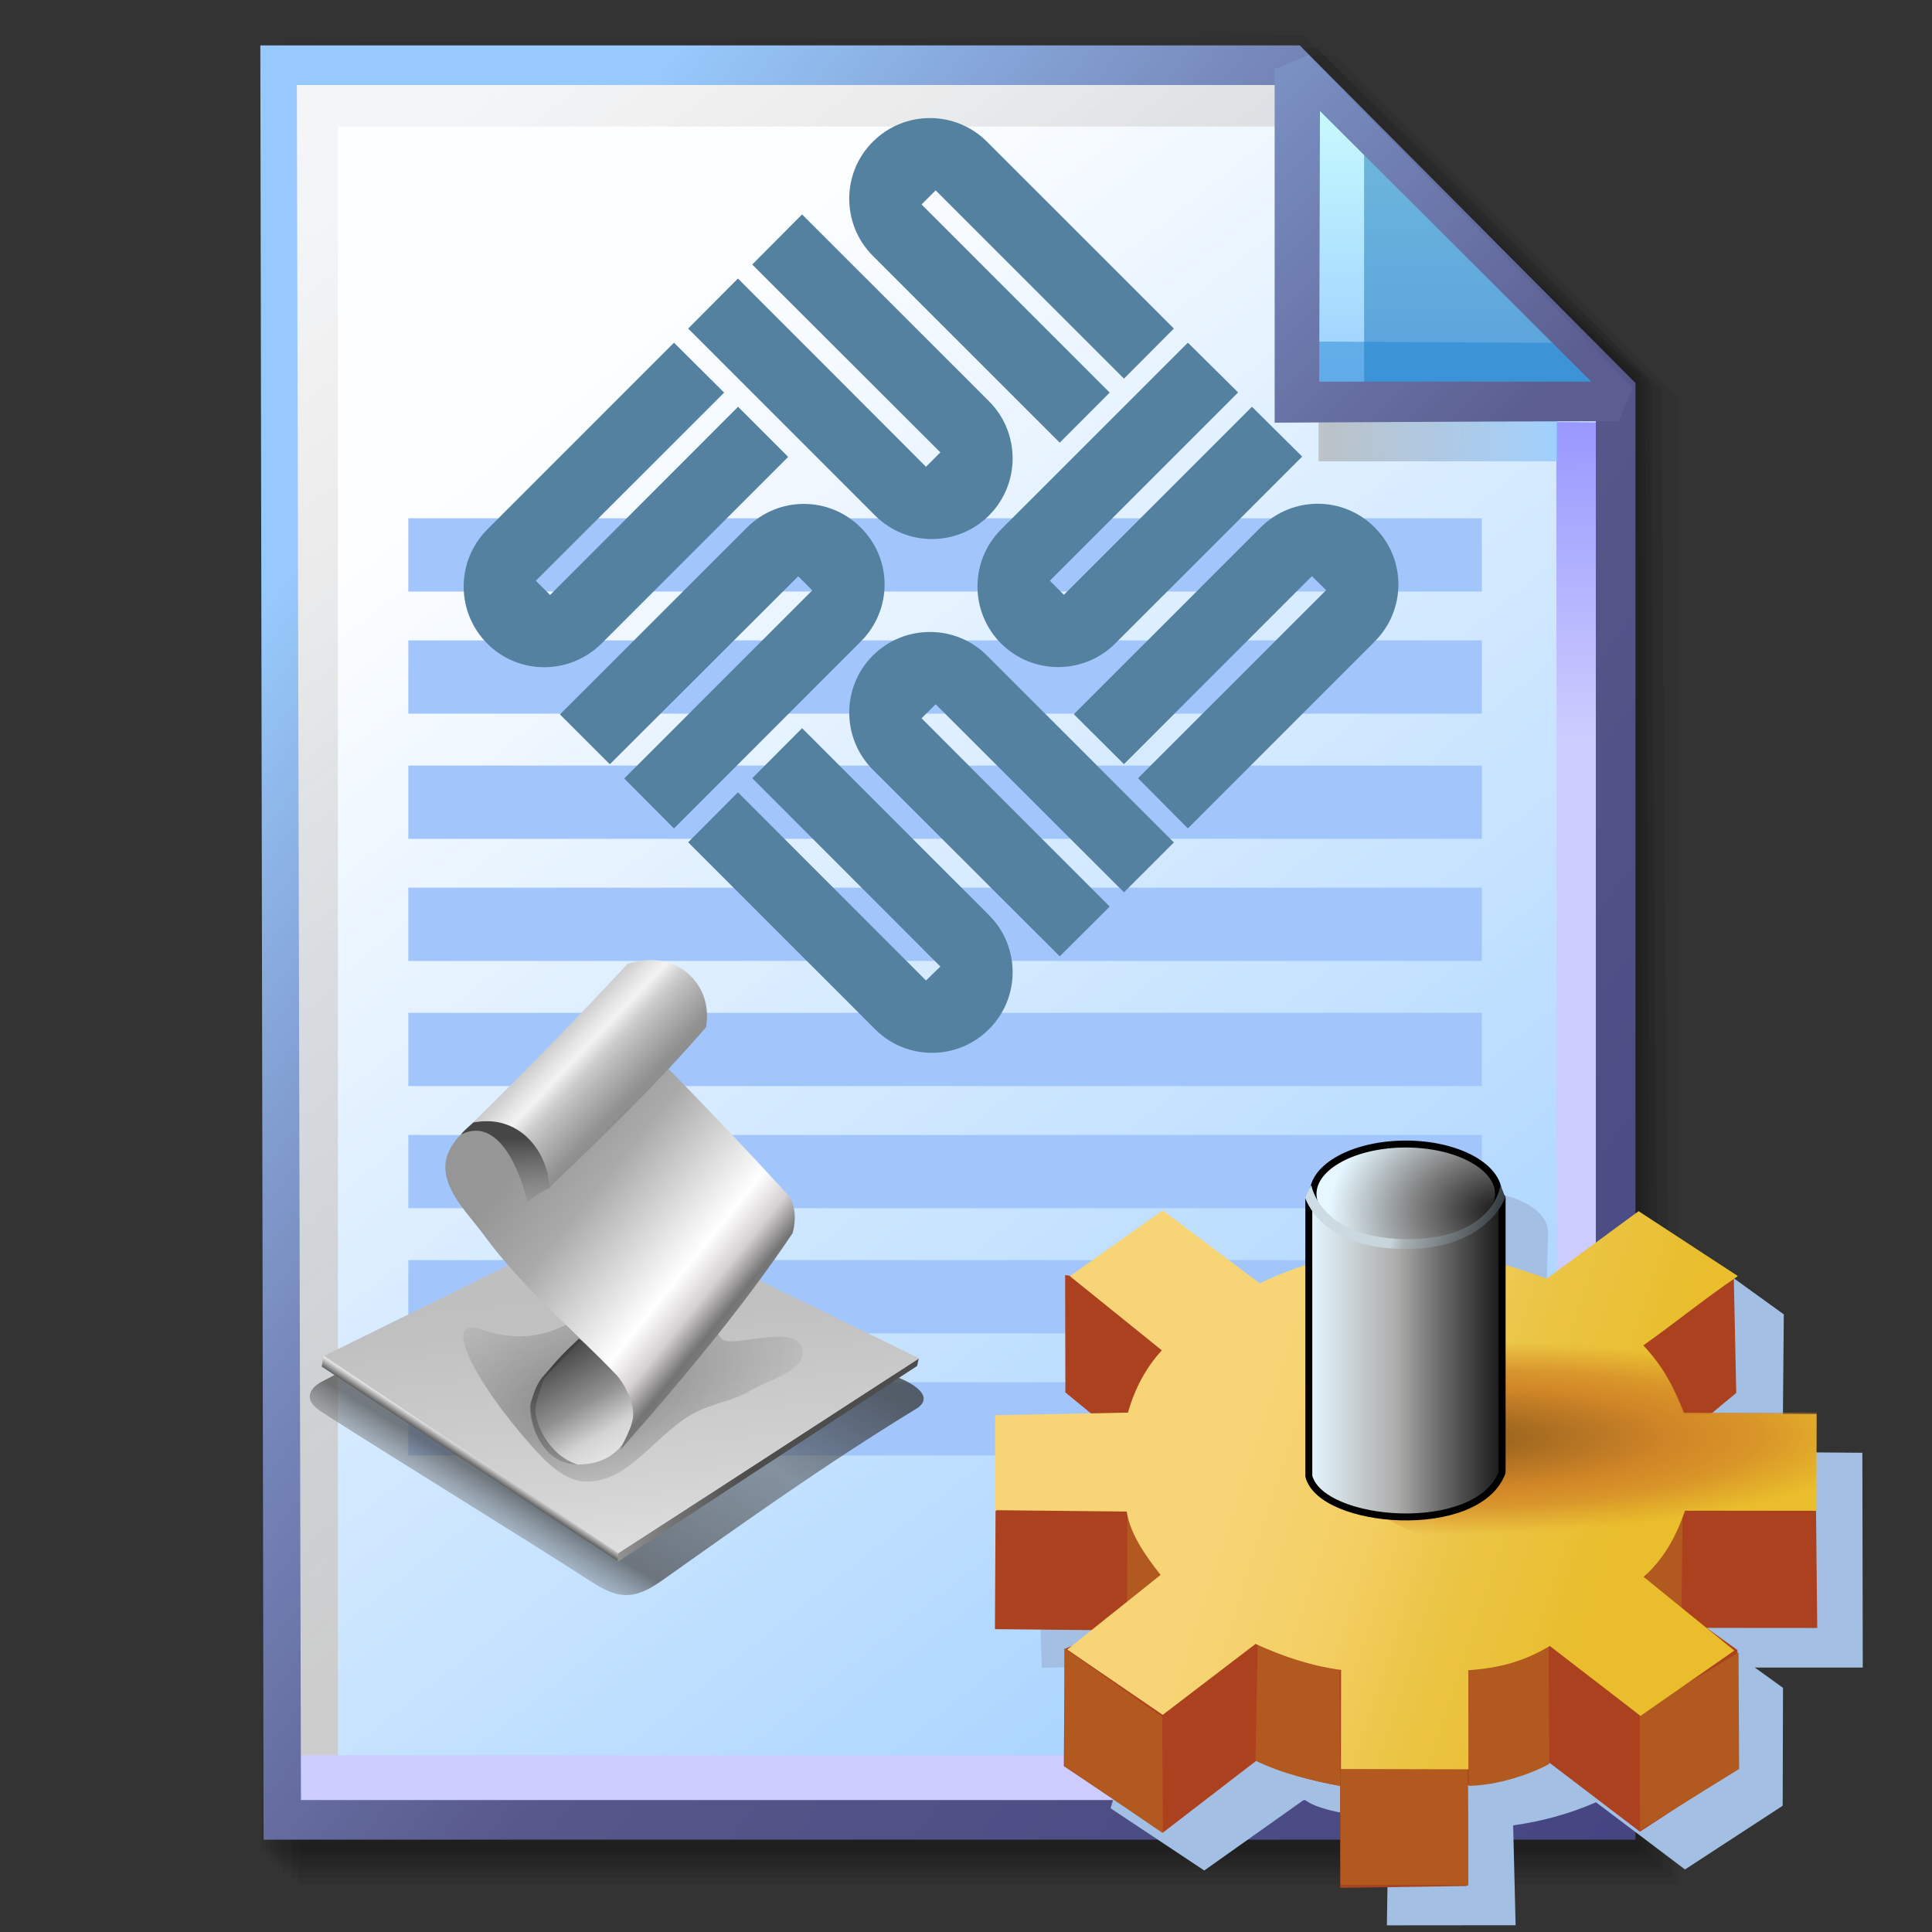 <?xml version="1.0" encoding="UTF-8" standalone="no"?>
<!-- Created with Inkscape (http://www.inkscape.org/) -->

<svg
   width="256mm"
   height="256mm"
   viewBox="0 0 256 256"
   version="1.1"
   id="svg1"
   inkscape:version="1.3.2 (091e20ef0f, 2023-11-25)"
   xml:space="preserve"
   sodipodi:docname="application-ecmascript.svg"
   xmlns:inkscape="http://www.inkscape.org/namespaces/inkscape"
   xmlns:sodipodi="http://sodipodi.sourceforge.net/DTD/sodipodi-0.dtd"
   xmlns:xlink="http://www.w3.org/1999/xlink"
   xmlns="http://www.w3.org/2000/svg"
   xmlns:svg="http://www.w3.org/2000/svg"
   xmlns:rdf="http://www.w3.org/1999/02/22-rdf-syntax-ns#"
   xmlns:cc="http://creativecommons.org/ns#"
   xmlns:dc="http://purl.org/dc/elements/1.1/"><rect x="0" y="0" width="256" height="256" fill="#333333" stroke="none"/><defs
     id="defs1"><linearGradient
       inkscape:collect="always"
       xlink:href="#linearGradient12"
       id="linearGradient14-2"
       x1="73.583"
       y1="62.021"
       x2="207.03"
       y2="229.599"
       gradientUnits="userSpaceOnUse" /><linearGradient
       id="linearGradient12"
       inkscape:collect="always"><stop
         style="stop-color:#fdfeff;stop-opacity:1;"
         offset="0"
         id="stop13-2" /><stop
         style="stop-color:#99ccff;stop-opacity:1;"
         offset="1"
         id="stop14-8" /></linearGradient><linearGradient
       inkscape:collect="always"
       xlink:href="#linearGradient16-0"
       id="linearGradient17-9"
       x1="57.531"
       y1="26.421"
       x2="147.132"
       y2="144.341"
       gradientUnits="userSpaceOnUse" /><linearGradient
       id="linearGradient16-0"
       inkscape:collect="always"><stop
         style="stop-color:#cdcdcd;stop-opacity:0.175;"
         offset="0"
         id="stop16-9" /><stop
         style="stop-color:#cdcdcd;stop-opacity:1;"
         offset="1"
         id="stop17-3" /></linearGradient><linearGradient
       inkscape:collect="always"
       xlink:href="#linearGradient18-7"
       id="linearGradient19"
       x1="209.825"
       y1="58.536"
       x2="210.583"
       y2="194.577"
       gradientUnits="userSpaceOnUse" /><linearGradient
       id="linearGradient18-7"
       inkscape:collect="always"><stop
         style="stop-color:#9797ff;stop-opacity:1;"
         offset="0"
         id="stop18-1" /><stop
         style="stop-color:#ccccff;stop-opacity:1;"
         offset="0.3"
         id="stop20-2" /><stop
         style="stop-color:#ccccff;stop-opacity:1;"
         offset="1"
         id="stop19-7" /></linearGradient><linearGradient
       inkscape:collect="always"
       xlink:href="#linearGradient9-6"
       id="linearGradient10-3"
       x1="31.622"
       y1="100.24"
       x2="221.195"
       y2="240.29"
       gradientUnits="userSpaceOnUse" /><linearGradient
       id="linearGradient9-6"
       inkscape:collect="always"><stop
         style="stop-color:#97c9fc;stop-opacity:1;"
         offset="0"
         id="stop9-0" /><stop
         style="stop-color:#7788bb;stop-opacity:1"
         offset="0.25"
         id="stop12-6" /><stop
         style="stop-color:#57578a;stop-opacity:1"
         offset="0.5"
         id="stop11-1" /><stop
         style="stop-color:#444482;stop-opacity:1;"
         offset="1"
         id="stop10-6" /></linearGradient><linearGradient
       inkscape:collect="always"
       xlink:href="#linearGradient22-2"
       id="linearGradient23"
       x1="177.192"
       y1="58.991"
       x2="207.32"
       y2="58.991"
       gradientUnits="userSpaceOnUse" /><linearGradient
       id="linearGradient22-2"
       inkscape:collect="always"><stop
         style="stop-color:#adaeae;stop-opacity:0.825;"
         offset="0"
         id="stop22-2" /><stop
         style="stop-color:#8ac5fe;stop-opacity:0.836;"
         offset="1"
         id="stop23-9" /></linearGradient><linearGradient
       inkscape:collect="always"
       xlink:href="#linearGradient24-3"
       id="linearGradient25"
       x1="176.32"
       y1="20.127"
       x2="176.32"
       y2="56.696"
       gradientUnits="userSpaceOnUse" /><linearGradient
       id="linearGradient24-3"
       inkscape:collect="always"><stop
         style="stop-color:#c7fafe;stop-opacity:1;"
         offset="0"
         id="stop24-5" /><stop
         style="stop-color:#9acdff;stop-opacity:1"
         offset="1"
         id="stop25-6" /></linearGradient><linearGradient
       inkscape:collect="always"
       xlink:href="#linearGradient26"
       id="linearGradient27"
       x1="172.597"
       y1="13.512"
       x2="210.544"
       y2="51.286"
       gradientUnits="userSpaceOnUse" /><linearGradient
       id="linearGradient26"
       inkscape:collect="always"><stop
         style="stop-color:#7b91c4;stop-opacity:1;"
         offset="0"
         id="stop26-7" /><stop
         style="stop-color:#5c5e91;stop-opacity:1"
         offset="1"
         id="stop27-5" /></linearGradient><inkscape:path-effect
       effect="lattice2"
       gridpoint0="-112.469,-491.122"
       gridpoint1="559.643,-401.32"
       gridpoint2="-332.699,514.104"
       gridpoint3="559.643,514.104"
       gridpoint4="-205.831,-345.728"
       gridpoint5="336.558,-401.32"
       gridpoint6="-109.614,514.104"
       gridpoint7="336.558,514.104"
       gridpoint8x9="64.294,-375.662"
       gridpoint10x11="113.472,514.104"
       gridpoint12="-527.271,-283.648"
       gridpoint13="559.643,-172.464"
       gridpoint14="-332.699,285.248"
       gridpoint15="559.643,285.248"
       gridpoint16="-304.186,-37.76"
       gridpoint17="336.558,-172.464"
       gridpoint18="-109.614,285.248"
       gridpoint19="336.558,285.248"
       gridpoint20x21="181.893,-260.128"
       gridpoint22x23="113.472,285.248"
       gridpoint24x26="-332.699,56.392"
       gridpoint25x27="559.643,56.392"
       gridpoint28x30="-173.758,206.063"
       gridpoint29x31="336.558,56.392"
       gridpoint32x33x34x35="17.255,37.148"
       id="path-effect3"
       is_visible="true"
       lpeversion="1"
       horizontal_mirror="false"
       vertical_mirror="false"
       perimetral="false"
       live_update="true" /><linearGradient
       id="SVGID_XMLID_3__9"
       gradientUnits="userSpaceOnUse"
       gradientTransform="matrix(1.98,0,0,1.98,-126.43,-126.43)"
       x1="63.998"
       y1="14.001"
       x2="63.998"
       y2="63.001">
<stop
   offset="0%"
   style="stop-color:rgb(255,255,255);stop-opacity: 1"
   id="stop31" />
<stop
   offset="100%"
   style="stop-color:rgb(255,255,255);stop-opacity: 0"
   id="stop32" />
</linearGradient><linearGradient
       id="SVGID_XMLID_2__8"
       gradientUnits="userSpaceOnUse"
       gradientTransform="matrix(1.98,0,0,1.98,-126.43,-126.43)"
       x1="68.055"
       y1="118.069"
       x2="23.231"
       y2="22.762">
<stop
   offset="0%"
   style="stop-color:rgb(255,84,84);stop-opacity: 1"
   id="stop26" />
<stop
   offset="19.44%"
   style="stop-color:rgb(249,79,79);stop-opacity: 1"
   id="stop27" />
<stop
   offset="46.65%"
   style="stop-color:rgb(230,66,66);stop-opacity: 1"
   id="stop28" />
<stop
   offset="78.3%"
   style="stop-color:rgb(201,45,45);stop-opacity: 1"
   id="stop29" />
<stop
   offset="100%"
   style="stop-color:rgb(176,28,28);stop-opacity: 1"
   id="stop30" />
</linearGradient><linearGradient
       id="SVGID_XMLID_1__7"
       gradientUnits="userSpaceOnUse"
       gradientTransform="matrix(1.98,0,0,1.98,-126.43,-126.43)"
       x1="115.602"
       y1="117.391"
       x2="13.811"
       y2="13.381">
<stop
   offset="0"
   style="stop-color:#ff9090;stop-opacity:1;"
   id="stop21" />
<stop
   offset="0.194"
   style="stop-color:#fa8080;stop-opacity:1;"
   id="stop22" />
<stop
   offset="0.467"
   style="stop-color:#e74f4f;stop-opacity:1;"
   id="stop23" />
<stop
   offset="0.636"
   style="stop-color:#9d2323;stop-opacity:1;"
   id="stop24" />
<stop
   offset="1"
   style="stop-color:#881515;stop-opacity:1;"
   id="stop25" />
</linearGradient><linearGradient
       id="SVGID_OPMLg_3"
       gradientUnits="userSpaceOnUse"
       x1="95.108"
       y1="95.108"
       x2="-3.722"
       y2="-126.636"
       gradientTransform="scale(0.5)">
<stop
   offset="0%"
   style="stop-color:rgb(38,79,161);stop-opacity: 1"
   id="stop3" />
<stop
   offset="11.34%"
   style="stop-color:rgb(38,88,161);stop-opacity: 1"
   id="stop4" />
<stop
   offset="29.84%"
   style="stop-color:rgb(37,112,161);stop-opacity: 1"
   id="stop5" />
<stop
   offset="50%"
   style="stop-color:rgb(36,146,161);stop-opacity: 1"
   id="stop6" />
<stop
   offset="61.47%"
   style="stop-color:rgb(36,137,160);stop-opacity: 1"
   id="stop7" />
<stop
   offset="80.17%"
   style="stop-color:rgb(38,113,159);stop-opacity: 1"
   id="stop8-5" />
<stop
   offset="100%"
   style="stop-color:#000000;stop-opacity:1"
   id="stop9-9" />
</linearGradient><linearGradient
       inkscape:collect="always"
       xlink:href="#linearGradient617-9"
       id="linearGradient625"
       gradientUnits="userSpaceOnUse"
       x1="96.943"
       y1="59.665"
       x2="81.401"
       y2="85.394"
       gradientTransform="matrix(1.068,0,0,1.068,-5.654,-1.387)" /><linearGradient
       id="linearGradient617-9"
       inkscape:collect="always"><stop
         style="stop-color:#393939;stop-opacity:0.754;"
         offset="0"
         id="stop617-3" /><stop
         style="stop-color:#3d3d3d;stop-opacity:0.659;"
         offset="0.131"
         id="stop619-7" /><stop
         style="stop-color:#4b4b4b;stop-opacity:0.529;"
         offset="0.338"
         id="stop620-4" /><stop
         style="stop-color:#484848;stop-opacity:0.705;"
         offset="0.766"
         id="stop621-5" /><stop
         style="stop-color:#b8b8b8;stop-opacity:0;"
         offset="1"
         id="stop618-2" /></linearGradient><linearGradient
       inkscape:collect="always"
       xlink:href="#linearGradient617"
       id="linearGradient618"
       x1="86.605"
       y1="52.693"
       x2="89.815"
       y2="86.596"
       gradientUnits="userSpaceOnUse" /><linearGradient
       id="linearGradient617"
       inkscape:collect="always"><stop
         style="stop-color:#bbbbbb;stop-opacity:1;"
         offset="0"
         id="stop617" /><stop
         style="stop-color:#bebebe;stop-opacity:1;"
         offset="0.131"
         id="stop619" /><stop
         style="stop-color:#c0c0c0;stop-opacity:1;"
         offset="0.338"
         id="stop620" /><stop
         style="stop-color:#d2d2d2;stop-opacity:1;"
         offset="0.766"
         id="stop621" /><stop
         style="stop-color:#e1e1e1;stop-opacity:1;"
         offset="1"
         id="stop618" /></linearGradient><linearGradient
       inkscape:collect="always"
       xlink:href="#linearGradient621"
       id="linearGradient623"
       x1="77.385"
       y1="78.52"
       x2="77.862"
       y2="77.794"
       gradientUnits="userSpaceOnUse" /><linearGradient
       id="linearGradient621"
       inkscape:collect="always"><stop
         style="stop-color:#4d4d4d;stop-opacity:1;"
         offset="0"
         id="stop622" /><stop
         style="stop-color:#e1e1e1;stop-opacity:1;"
         offset="1"
         id="stop623" /></linearGradient><linearGradient
       inkscape:collect="always"
       xlink:href="#linearGradient621"
       id="linearGradient624"
       gradientUnits="userSpaceOnUse"
       x1="99.496"
       y1="80.745"
       x2="77.862"
       y2="77.794" /><radialGradient
       inkscape:collect="always"
       xlink:href="#linearGradient626"
       id="radialGradient627"
       cx="85.901"
       cy="72.354"
       fx="85.901"
       fy="72.354"
       r="14.954"
       gradientTransform="matrix(1.544,-0.432,0.21,0.749,-61.876,54.425)"
       gradientUnits="userSpaceOnUse" /><linearGradient
       id="linearGradient626"
       inkscape:collect="always"><stop
         style="stop-color:#262626;stop-opacity:0.65;"
         offset="0"
         id="stop626" /><stop
         style="stop-color:#484848;stop-opacity:0;"
         offset="1"
         id="stop627" /></linearGradient><linearGradient
       inkscape:collect="always"
       xlink:href="#linearGradient634"
       id="linearGradient636"
       x1="83.807"
       y1="65.828"
       x2="90.172"
       y2="76.561"
       gradientUnits="userSpaceOnUse" /><linearGradient
       id="linearGradient634"
       inkscape:collect="always"><stop
         style="stop-color:#353535;stop-opacity:1;"
         offset="0"
         id="stop635" /><stop
         style="stop-color:#909090;stop-opacity:1;"
         offset="0.5"
         id="stop637" /><stop
         style="stop-color:#d4d4d4;stop-opacity:1;"
         offset="0.75"
         id="stop638" /><stop
         style="stop-color:#ebebeb;stop-opacity:1;"
         offset="1"
         id="stop636" /></linearGradient><linearGradient
       inkscape:collect="always"
       xlink:href="#linearGradient627"
       id="linearGradient629"
       x1="84.004"
       y1="45.782"
       x2="101.986"
       y2="60.357"
       gradientUnits="userSpaceOnUse" /><linearGradient
       id="linearGradient627"
       inkscape:collect="always"><stop
         style="stop-color:#969696;stop-opacity:1;"
         offset="0"
         id="stop628" /><stop
         style="stop-color:#aaaaaa;stop-opacity:1;"
         offset="0.292"
         id="stop630" /><stop
         style="stop-color:#d0d0d0;stop-opacity:1;"
         offset="0.496"
         id="stop631" /><stop
         style="stop-color:#ffffff;stop-opacity:1;"
         offset="0.745"
         id="stop632" /><stop
         style="stop-color:#d5d0d1;stop-opacity:1;"
         offset="0.866"
         id="stop633" /><stop
         style="stop-color:#747474;stop-opacity:1;"
         offset="0.969"
         id="stop634" /><stop
         style="stop-color:#7a7a7a;stop-opacity:1;"
         offset="1"
         id="stop629" /></linearGradient><linearGradient
       inkscape:collect="always"
       xlink:href="#linearGradient634-4"
       id="linearGradient636-4"
       x1="82.107"
       y1="68.752"
       x2="84.088"
       y2="77.742"
       gradientUnits="userSpaceOnUse"
       gradientTransform="translate(0.007,0.005)" /><linearGradient
       id="linearGradient634-4"
       inkscape:collect="always"><stop
         style="stop-color:#414141;stop-opacity:1;"
         offset="0"
         id="stop635-3" /><stop
         style="stop-color:#8f8e8e;stop-opacity:0.898;"
         offset="1"
         id="stop636-0" /></linearGradient><linearGradient
       inkscape:collect="always"
       xlink:href="#linearGradient649"
       id="linearGradient650"
       x1="79.68"
       y1="48.586"
       x2="79.932"
       y2="57.254"
       gradientUnits="userSpaceOnUse" /><linearGradient
       id="linearGradient649"
       inkscape:collect="always"><stop
         style="stop-color:#464646;stop-opacity:1;"
         offset="0"
         id="stop649" /><stop
         style="stop-color:#a5a5a5;stop-opacity:0;"
         offset="1"
         id="stop650" /></linearGradient><linearGradient
       inkscape:collect="always"
       xlink:href="#linearGradient638"
       id="linearGradient640"
       x1="91.917"
       y1="47.575"
       x2="83.457"
       y2="39.508"
       gradientUnits="userSpaceOnUse" /><linearGradient
       id="linearGradient638"
       inkscape:collect="always"><stop
         style="stop-color:#838383;stop-opacity:1;"
         offset="0"
         id="stop639" /><stop
         style="stop-color:#919191;stop-opacity:1;"
         offset="0.299"
         id="stop641" /><stop
         style="stop-color:#b8b8b8;stop-opacity:1;"
         offset="0.546"
         id="stop642" /><stop
         style="stop-color:#cdcdcd;stop-opacity:1;"
         offset="0.661"
         id="stop644" /><stop
         style="stop-color:#f3f3f3;stop-opacity:1;"
         offset="0.788"
         id="stop645" /><stop
         style="stop-color:#e5e5e5;stop-opacity:1;"
         offset="0.874"
         id="stop643" /><stop
         style="stop-color:#d9d9d9;stop-opacity:1;"
         offset="0.935"
         id="stop646" /><stop
         style="stop-color:#cdcdcd;stop-opacity:1;"
         offset="1"
         id="stop640" /></linearGradient><linearGradient
       inkscape:collect="always"
       xlink:href="#linearGradient9"
       id="linearGradient10"
       x1="83.688"
       y1="69.044"
       x2="191.566"
       y2="104.4"
       gradientUnits="userSpaceOnUse" /><linearGradient
       id="linearGradient9"
       inkscape:collect="always"><stop
         style="stop-color:#f7d577;stop-opacity:1"
         offset="0"
         id="stop9-6" /><stop
         style="stop-color:#f3ce62;stop-opacity:1"
         offset="0.379"
         id="stop11-1-1" /><stop
         style="stop-color:#ebc546;stop-opacity:1"
         offset="0.609"
         id="stop12-8" /><stop
         style="stop-color:#e9bd2c;stop-opacity:1"
         offset="1"
         id="stop10-7" /></linearGradient><radialGradient
       inkscape:collect="always"
       xlink:href="#linearGradient12-2"
       id="radialGradient1"
       cx="132.129"
       cy="103.602"
       fx="132.129"
       fy="103.602"
       r="43.664"
       gradientTransform="matrix(2.904,-0.026,0.006,0.638,-252.117,39.212)"
       gradientUnits="userSpaceOnUse" /><linearGradient
       id="linearGradient12-2"
       inkscape:collect="always"><stop
         style="stop-color:#8e5b1b;stop-opacity:1;"
         offset="0"
         id="stop13-3" /><stop
         style="stop-color:#b77624;stop-opacity:1;"
         offset="0.329"
         id="stop17-6" /><stop
         style="stop-color:#d28627;stop-opacity:1"
         offset="0.533"
         id="stop15-0" /><stop
         style="stop-color:#d38727;stop-opacity:0.736;"
         offset="0.72"
         id="stop16-6" /><stop
         style="stop-color:#d68b26;stop-opacity:0;"
         offset="1"
         id="stop14-2" /></linearGradient><linearGradient
       inkscape:collect="always"
       xlink:href="#linearGradient17-1"
       id="linearGradient19-9"
       x1="93.338"
       y1="76.596"
       x2="149.023"
       y2="76.596"
       gradientUnits="userSpaceOnUse" /><linearGradient
       id="linearGradient17-1"
       inkscape:collect="always"><stop
         style="stop-color:#e6f7ff;stop-opacity:1;"
         offset="0"
         id="stop18-2" /><stop
         style="stop-color:#adadac;stop-opacity:1;"
         offset="0.452"
         id="stop20-7" /><stop
         style="stop-color:#6b6b6b;stop-opacity:1;"
         offset="0.68"
         id="stop24-0" /><stop
         style="stop-color:#181818;stop-opacity:1;"
         offset="1"
         id="stop19-9" /></linearGradient><radialGradient
       inkscape:collect="always"
       xlink:href="#linearGradient20"
       id="radialGradient23"
       cx="136.842"
       cy="34.701"
       fx="136.842"
       fy="34.701"
       r="27.754"
       gradientTransform="matrix(1.789,-0.055,0.038,1.25,-97.287,0.566)"
       gradientUnits="userSpaceOnUse" /><linearGradient
       id="linearGradient20"
       inkscape:collect="always"><stop
         style="stop-color:#141414;stop-opacity:1;"
         offset="0"
         id="stop21-35" /><stop
         style="stop-color:#808080;stop-opacity:1;"
         offset="0.5"
         id="stop23-62" /><stop
         style="stop-color:#e6f7ff;stop-opacity:1;"
         offset="1"
         id="stop22-9" /></linearGradient><linearGradient
       inkscape:collect="always"
       xlink:href="#linearGradient24"
       id="linearGradient32"
       x1="96.27"
       y1="29.316"
       x2="149.25"
       y2="40.188"
       gradientUnits="userSpaceOnUse" /><linearGradient
       id="linearGradient24"
       inkscape:collect="always"><stop
         style="stop-color:#cedce5;stop-opacity:1;"
         offset="0"
         id="stop25-3" /><stop
         style="stop-color:#c7d4da;stop-opacity:1;"
         offset="0.435"
         id="stop34-6" /><stop
         style="stop-color:#a9b1b5;stop-opacity:1;"
         offset="0.5"
         id="stop33-7" /><stop
         style="stop-color:#31383b;stop-opacity:1;"
         offset="1"
         id="stop32-5" /></linearGradient></defs><sodipodi:namedview
     id="base"
     pagecolor="#ffffff"
     bordercolor="#000000"
     borderopacity="0.3"
     inkscape:pageopacity="0.0"
     inkscape:pageshadow="2"
     inkscape:zoom="0.98994949"
     inkscape:cx="505.07627"
     inkscape:cy="476.792"
     inkscape:document-units="mm"
     inkscape:showpageshadow="2"
     inkscape:pagecheckerboard="0"
     inkscape:deskcolor="#d1d1d1"
     inkscape:current-layer="svg1" /><g
     id="g28"
     transform="matrix(1.05,0,0,1.05,-11.337,-6.74)"><g
       id="g7"
       inkscape:label="shadow"
       style="display:inline"><path
         id="rect1-1"
         style="fill:#000000;fill-opacity:0.06;stroke-width:3.728;stroke-linecap:square"
         d="M 48.381,13.418 H 179.161 l 43.467,43.278 V 244.173 H 48.381 Z"
         sodipodi:nodetypes="cccccc" /><path
         id="path1"
         style="fill:#000000;fill-opacity:0.075;stroke-width:3.728;stroke-linecap:square"
         d="m 47.563,12.6 129.443,-0.134 43.467,43.278 1.336,187.61 H 47.563 Z"
         sodipodi:nodetypes="cccccc" /><path
         id="path2-8"
         style="fill:#000000;fill-opacity:0.06;stroke-width:3.728;stroke-linecap:square"
         d="m 46.494,11.793 128.976,-0.869 43.467,43.278 1.804,188.345 H 46.494 Z"
         sodipodi:nodetypes="cccccc" /><path
         id="path3-7"
         style="fill:#000000;fill-opacity:0.06;stroke-width:3.728;stroke-linecap:square"
         d="m 45.965,12.333 129.778,0.468 43.467,42.209 1.002,187.008 H 45.965 Z"
         sodipodi:nodetypes="cccccc" /><path
         id="path4-9"
         style="fill:#000000;fill-opacity:0.06;stroke-width:3.728;stroke-linecap:square"
         d="m 45.436,12.338 129.443,0.935 43.467,41.675 1.336,186.541 H 45.436 Z"
         sodipodi:nodetypes="cccccc" /><path
         id="path5-9"
         style="fill:#000000;fill-opacity:0.06;stroke-width:3.728;stroke-linecap:square"
         d="M 44.906,12.745 174.884,13.413 218.352,54.152 219.153,240.96 H 44.906 Z"
         sodipodi:nodetypes="cccccc" /><path
         id="path6-3"
         style="fill:#000000;fill-opacity:0.06;stroke-width:3.728;stroke-linecap:square"
         d="m 44.377,15.022 129.911,0.535 43.467,37.933 0.869,186.942 H 44.377 Z"
         sodipodi:nodetypes="cccccc" /><path
         id="path7-2"
         style="fill:#000000;fill-opacity:0.06;stroke-width:3.728;stroke-linecap:square"
         d="m 43.848,13.424 129.711,1.069 43.467,39.002 1.069,186.407 H 43.848 Z"
         sodipodi:nodetypes="cccccc" /></g><g
       id="g14"
       style="display:inline"><path
         style="color:#000000;fill:url(#linearGradient14-2);stroke-linecap:square;-inkscape-stroke:none"
         d="M 46.154,14.648 H 173.783 l 40.903,41.14 V 236.079 H 46.555 Z"
         id="path15-1"
         inkscape:label="headbgground" /><path
         id="rect16"
         style="display:inline;fill:url(#linearGradient17-9);fill-opacity:1;stroke-width:5;stroke-linecap:square"
         d="M 45.436,14.165 H 176.703 l 0.204,8.221 H 53.434 V 235.98 h -7.998 z"
         sodipodi:nodetypes="ccccccc" /><path
         id="rect17"
         style="fill:url(#linearGradient19);stroke-width:5;stroke-linecap:square"
         d="M 47.058,227.92 H 207.275 l -0.067,-168.246 7.317,0.067 0.067,168.547 -7.083,0.033 v 7.348 H 47.058 Z"
         sodipodi:nodetypes="ccccccccc" /><path
         style="color:#000000;fill:url(#linearGradient10-3);stroke-linecap:square;-inkscape-stroke:none"
         d="M 43.648,12.148 44.059,238.58 H 217.186 V 54.758 L 174.822,12.148 Z m 4.609,5 H 172.744 l 39.441,39.672 V 233.58 H 48.775 Z"
         id="path16-9"
         inkscape:label="headframe"
         sodipodi:nodetypes="cccccccccccc" /></g><g
       id="rect23"
       style="display:inline"><rect
         style="display:inline;fill:url(#linearGradient23);fill-opacity:0.834;stroke:none;stroke-width:5;stroke-linecap:square;stroke-dasharray:none;stroke-opacity:1"
         id="rect20-0"
         width="30.128"
         height="11.286"
         x="177.192"
         y="53.348" /><path
         style="color:#000000;display:inline;fill:url(#linearGradient25);stroke-linecap:square;stroke-linejoin:bevel;-inkscape-stroke:none"
         d="m 174.153,15.119 40.916,41.955 H 174.814 Z"
         id="path25-2" /><g
         id="g27"><path
           id="rect27"
           style="display:inline;fill:#0a6db5;fill-opacity:0.459;stroke-width:5;stroke-linecap:square;stroke-linejoin:bevel"
           d="m 182.94,23.246 33.073,33.829 -33.073,-0.094 z"
           sodipodi:nodetypes="cccc" /><path
           id="path27"
           style="display:inline;fill:#1882cf;fill-opacity:0.459;stroke-width:5;stroke-linecap:square;stroke-linejoin:bevel"
           d="m 175.286,49.515 34.916,0.189 4.677,7.087 -39.688,-0.472 z"
           sodipodi:nodetypes="ccccc" /></g><path
         style="color:#000000;display:inline;fill:url(#linearGradient27);stroke-linecap:square;stroke-linejoin:bevel;-inkscape-stroke:none"
         d="m 175.941,13.373 -4.289,1.785 6.5e-4,44.601 c 0,0 29.863,-0.185 43.415,-0.185 l 1.789,-4.246 z m 1.429,7.057 34.226,34.144 h -34.32 z"
         id="path26"
         sodipodi:nodetypes="cccccccccc" /></g><g
       id="g11"
       transform="matrix(1.37,0,0,1.37,-88.899,-95.877)"><rect
         style="fill:#a2c6fc;fill-opacity:1;stroke-width:1.648;stroke-linecap:square;stroke-linejoin:round"
         id="rect2"
         width="98.89"
         height="6.749"
         x="110.382"
         y="122.409" /><rect
         style="fill:#a2c6fc;fill-opacity:1;stroke-width:1.648;stroke-linecap:square;stroke-linejoin:round"
         id="rect3-4"
         width="98.89"
         height="6.749"
         x="110.382"
         y="133.657" /><rect
         style="fill:#a2c6fc;fill-opacity:1;stroke-width:1.648;stroke-linecap:square;stroke-linejoin:round"
         id="rect4-7"
         width="98.89"
         height="6.749"
         x="110.382"
         y="145.187" /><rect
         style="fill:#a2c6fc;fill-opacity:1;stroke-width:1.648;stroke-linecap:square;stroke-linejoin:round"
         id="rect5"
         width="98.89"
         height="6.749"
         x="110.382"
         y="156.435" /><rect
         style="fill:#a2c6fc;fill-opacity:1;stroke-width:1.648;stroke-linecap:square;stroke-linejoin:round"
         id="rect6"
         width="98.89"
         height="6.749"
         x="110.382"
         y="167.964" /><rect
         style="fill:#a2c6fc;fill-opacity:1;stroke-width:1.648;stroke-linecap:square;stroke-linejoin:round"
         id="rect9"
         width="98.89"
         height="6.749"
         x="110.382"
         y="179.212" /><rect
         style="fill:#a2c6fc;fill-opacity:1;stroke-width:1.648;stroke-linecap:square;stroke-linejoin:round"
         id="rect10-8"
         width="98.89"
         height="6.749"
         x="110.382"
         y="190.741" /><rect
         style="fill:#a2c6fc;fill-opacity:1;stroke-width:1.648;stroke-linecap:square;stroke-linejoin:round"
         id="rect11"
         width="98.89"
         height="6.749"
         x="110.382"
         y="201.989" /></g></g><g
     id="g650"
     inkscape:label="script"
     style="clip-rule:nonzero;display:inline;fill:#00009f;fill-rule:nonzero;stroke:#ffffff;stroke-width:0;stroke-miterlimit:4"
     transform="matrix(1.504,0,0,1.504,-51.491,77.771)"><g
       id="g625"
       inkscape:label="scriptplateau"
       style="display:inline"><path
         id="path625"
         style="clip-rule:nonzero;display:inline;fill:url(#linearGradient625);fill-rule:evenodd;stroke:none;stroke-width:0.635;stroke-miterlimit:4"
         d="m 62.559,70.034 c 7.634,-4.081 26.501,-12.66 26.501,-12.66 0,0 15.022,7.646 23.767,12.086 1.802,0.591 3.764,1.82 2.237,2.881 -8.239,5.039 -15.053,9.921 -22.537,15.219 -2.603,1.843 -3.975,1.522 -6.348,-0.014 C 80.347,83.771 69.558,77.165 62.554,72.673 c -1.868,-1.198 -0.772,-2.225 0.004,-2.64 z"
         sodipodi:nodetypes="scccssss" /><path
         id="rect617"
         style="fill:url(#linearGradient618);fill-rule:evenodd;stroke:none;stroke-width:0.595"
         d="M 62.59,67.847 88.66,55.004 115.243,67.975 88.66,85.183 Z"
         sodipodi:nodetypes="ccccc" /><path
         id="rect621"
         style="fill:url(#linearGradient623);fill-rule:evenodd;stroke:none;stroke-width:0.595"
         d="M 62.725,67.707 88.781,85.172 88.645,85.808 62.583,68.691 Z"
         sodipodi:nodetypes="ccccc" /><path
         id="path623"
         style="fill:url(#linearGradient624);fill-rule:evenodd;stroke:none;stroke-width:0.595"
         d="M 88.698,85.172 115.175,67.994 l -0.136,0.636 -26.386,17.27 z"
         sodipodi:nodetypes="ccccc" /><path
         id="rect625"
         style="clip-rule:nonzero;display:inline;fill:url(#radialGradient627);fill-opacity:0.65;fill-rule:evenodd;stroke:none;stroke-width:0.595;stroke-miterlimit:4"
         d="m 76.588,65.407 c 10.445,3.605 11.84,-10.335 21.254,0.835 0.777,0.922 6.398,-1.441 7.063,0.835 0.55,1.879 -2.855,2.731 -4.543,3.724 -1.503,0.884 -3.311,1.132 -4.864,1.926 -3.363,1.72 -5.774,6.123 -9.551,6.1 C 83.957,78.814 82.295,77.069 80.954,75.552 75.982,69.926 73.108,64.205 76.588,65.407 Z"
         sodipodi:nodetypes="ssaaaass" /></g><g
       id="g638"
       style="display:inline"
       inkscape:label="script"><path
         id="path627"
         style="clip-rule:nonzero;display:inline;fill:url(#linearGradient636);fill-opacity:1;fill-rule:evenodd;stroke:none;stroke-width:0.648;stroke-miterlimit:4"
         d="m 90.009,73.19 c -0.401,2.456 -1.993,4.127 -4.896,4.127 -2.904,0 -4.186,-3.079 -4.186,-5.078 0,-1 2.153,-4.313 4.391,-5.968 0.652,0.551 0.995,0.951 1.499,1.392 2.906,2.853 3.604,3.008 3.192,5.527 z"
         sodipodi:nodetypes="sscccs" /><path
         id="rect627"
         style="display:inline;fill:url(#linearGradient629);fill-rule:evenodd;stroke:none;stroke-width:0.595"
         d="m 90.324,39.627 c 6.335,6.329 11.141,11.539 13.264,13.868 0.779,0.855 0.786,2.32 0.482,3.435 -4.36,6.517 -9.935,13.16 -15.154,19.07 0.069,-0.393 1.147,-2.046 1.108,-3.162 -0.043,-1.233 -0.851,-2.753 -1.467,-3.399 C 84.555,65.236 80.219,61.693 76.885,57.123 c -1.392,-1.908 -3.517,-3.852 -3.411,-6.212 0.07,-1.552 1.442,-2.833 2.601,-3.869 3.992,-3.568 14.25,-7.415 14.25,-7.415 z"
         sodipodi:nodetypes="csccasaaac" /><path
         id="path627-8"
         style="clip-rule:nonzero;display:inline;fill:url(#linearGradient636-4);fill-opacity:1;fill-rule:evenodd;stroke:none;stroke-width:0.648;stroke-miterlimit:4"
         d="m 81.417,72.285 c -0.145,1.082 0.948,4.125 3.703,5.037 -2.904,0 -4.122,-3.079 -4.122,-5.078 0,-0.5 0.38,-1.909 1.099,-2.706 1.629,-1.907 1.948,-2.145 3.132,-3.31 0.652,0.551 0.164,0.184 0.164,0.184 0,0 -2.948,2.94 -3.22,3.327 -0.201,0.621 -0.639,1.682 -0.755,2.547 z"
         sodipodi:nodetypes="sccccccs" /><path
         id="path649"
         style="clip-rule:nonzero;display:inline;fill:url(#linearGradient650);fill-rule:evenodd;stroke:none;stroke-width:0.595;stroke-miterlimit:4"
         d="m 82.561,52.209 c 0.318,1.192 0.536,0.139 -1.895,1.987 -0.251,-1.497 -2.138,-7.794 -5.801,-5.953 0.209,-0.322 0.615,-0.63 1.101,-1.066 0.412,-0.078 0.985,-0.132 2.441,-0.121 2.56,0.019 4.064,2.417 4.154,5.153 z"
         sodipodi:nodetypes="ccccsc" /><path
         id="rect638"
         style="clip-rule:nonzero;display:inline;fill:url(#linearGradient640);fill-rule:evenodd;stroke:none;stroke-width:0.595;stroke-miterlimit:4"
         d="m 89.521,33.218 c 4.247,-1.415 7.607,1.743 6.911,5.582 -4.172,4.822 -9.118,9.686 -13.75,14.052 -0.281,-3.237 -2.703,-6.405 -6.752,-5.685 5.325,-5.218 9.938,-10.026 13.591,-13.949 z"
         sodipodi:nodetypes="ccccc" /></g></g><g
     id="g24-2"
     transform="matrix(2.665,0,0,2.665,60.112,14.908)"
     style="clip-rule:nonzero;display:inline;fill:#5481a0;fill-opacity:1;fill-rule:nonzero;stroke:#ffffff;stroke-width:0;stroke-miterlimit:4"><path
       d="m 7.352,26.403 c -1.586,1.57 -4.117,1.57 -5.684,0 -1.561,-1.567 -1.561,-4.101 0,-5.668 l 9.287,-9.291 2.494,2.483 -9.363,9.356 0.71,0.705 9.345,-9.357 2.491,2.492 -9.28,9.28"
       id="path2-0"
       style="fill:#5481a0;fill-opacity:1" /><path
       d="m 14.583,20.637 c 1.562,-1.568 4.093,-1.568 5.659,0 1.579,1.565 1.579,4.098 0,5.665 l -9.287,9.296 -2.475,-2.486 9.351,-9.353 -0.699,-0.7 -9.366,9.347 -2.482,-2.48 9.299,-9.289"
       id="path3-2-8"
       style="fill:#5481a0;fill-opacity:1" /><path
       d="m 26.618,39.909 c 1.566,1.563 1.566,4.102 0,5.668 -1.567,1.569 -4.11,1.569 -5.666,0 l -9.292,-9.293 2.475,-2.484 9.35,9.357 0.714,-0.695 -9.354,-9.363 2.479,-2.487 9.294,9.297"
       id="path4-3"
       style="fill:#5481a0;fill-opacity:1" /><path
       d="m 20.839,32.673 c -1.561,-1.565 -1.561,-4.114 0,-5.67 1.566,-1.567 4.117,-1.567 5.683,0 l 9.288,9.289 -2.482,2.48 -9.362,-9.35 -0.703,0.697 9.356,9.361 -2.484,2.477 -9.296,-9.284"
       id="path5-7"
       style="fill:#5481a0;fill-opacity:1" /><path
       d="m 32.892,26.403 c -1.569,1.561 -4.101,1.561 -5.673,0 -1.566,-1.567 -1.566,-4.109 0,-5.675 l 9.287,-9.284 2.498,2.474 -9.36,9.362 0.698,0.7 9.35,-9.349 2.497,2.477 -9.297,9.295"
       id="path6-5"
       style="fill:#5481a0;fill-opacity:1" /><path
       d="m 40.122,20.631 c 1.574,-1.571 4.111,-1.571 5.672,0 1.572,1.561 1.572,4.104 0,5.671 l -9.288,9.293 -2.481,-2.496 9.355,-9.35 -0.708,-0.697 -9.344,9.349 -2.492,-2.483 9.286,-9.287"
       id="path7-9"
       style="fill:#5481a0;fill-opacity:1" /><path
       d="m 26.618,14.356 c 1.566,1.569 1.566,4.109 0,5.679 -1.567,1.564 -4.11,1.564 -5.666,0 l -9.292,-9.293 2.475,-2.487 9.35,9.359 0.714,-0.715 -9.354,-9.34 2.479,-2.491 9.294,9.288"
       id="path8-2"
       style="fill:#5481a0;fill-opacity:1" /><path
       d="m 20.839,7.123 c -1.561,-1.561 -1.561,-4.111 0,-5.666 1.566,-1.574 4.117,-1.574 5.683,0 l 9.288,9.285 -2.482,2.49 -9.362,-9.36 -0.703,0.699 9.356,9.356 -2.484,2.488 -9.296,-9.292"
       id="path9-2"
       style="fill:#5481a0;fill-opacity:1" /></g><g
     style="display:inline;overflow:visible"
     id="g2"
     transform="matrix(0.46,0,0,0.46,130.489,143.708)"><g
       id="g9"
       style="display:inline"><path
         id="rect1-9"
         style="display:inline;fill:#a4bfe4;stroke-width:38.033;stroke-linecap:square;stroke-linejoin:round;stroke-opacity:0.849"
         d="M 15.91,152.028 126.395,42.073 c -0.355,-17.315 35.393,-12.507 35.886,0.354 l -0.53,19.799 43.31,-14.142 25.102,18.12 -0.354,39.686 22.981,0.177 0.118,61.872 h -31.09 l 8.115,5.842 -0.095,33.964 -28.138,18.353 -25.633,-19.357 c -7.955,3.485 -15.91,5.532 -23.865,6.662 l 0.707,28.759 -37.079,0.033 0.486,-31.963 c -9.322,1.436 -21.965,-1.861 -24.184,-4.336 l -28.906,20.499 -26.99,-17.92 12.374,-41.244 -32.173,0.795 z"
         sodipodi:nodetypes="cccccccccccccccccccccccc" /><path
         id="rect2-2"
         style="display:inline;fill:#ac4120;fill-opacity:1;stroke-width:38.033;stroke-linecap:square;stroke-linejoin:round;stroke-opacity:0.849"
         d="m 102.382,202.001 c -8.636,-1.459 -16.653,-3.95 -24.228,-7.175 l -26.815,20.633 -28.564,-19.134 0.233,-33.744 12.483,-5.39 -32.569,-0.312 L 3.102,122.816 37.033,100.004 23.214,88.693 23.144,54.881 l 52.181,8.188 140.431,-7.562 0.707,33.322 -12.551,10.43 35.532,23.511 0.354,33.764 -31.876,-0.026 8.896,6.39 0.088,33.941 -28.19,18.379 -26.069,-19.867 c -8.018,4.42 -16.035,5.533 -24.053,6.526 l 0.177,28.991 -36.387,0.535 z"
         sodipodi:nodetypes="cccccccccccccccccccccccccc" /><path
         id="rect3-2"
         style="display:inline;fill:#b2591f;fill-opacity:1;stroke-width:38.033;stroke-linecap:square;stroke-linejoin:round;stroke-opacity:0.849"
         d="m 41.058,123.303 c 0,0 2.386,5.738 3.916,8.574 1.808,3.349 6.983,9.331 6.983,9.331 l -10.987,7.778 z"
         sodipodi:nodetypes="csccc" /><path
         id="path3-8"
         style="display:inline;fill:#b2591f;fill-opacity:1;stroke-width:38.033;stroke-linecap:square;stroke-linejoin:round;stroke-opacity:0.849"
         d="m 78.645,160.773 c 7.132,2.982 14.732,5.545 23.564,7.719 l 0.176,33.584 c -8.444,-1.662 -16.786,-3.585 -24.416,-7.341 z"
         sodipodi:nodetypes="ccccc" /><path
         id="path4"
         style="display:inline;fill:#b2591f;fill-opacity:1;stroke-width:38.033;stroke-linecap:square;stroke-linejoin:round;stroke-opacity:0.849"
         d="m 138.893,168.581 c 7.486,-2.41 23.521,-6.738 23.521,-6.738 l 0.176,33.85 c -5.253,2.942 -14.889,6.195 -23.135,6.321 z"
         sodipodi:nodetypes="ccccc" /><path
         id="path5"
         style="fill:#b2591f;fill-opacity:1;stroke-width:38.033;stroke-linecap:square;stroke-linejoin:round;stroke-opacity:0.849"
         d="m 189.985,142.419 11.054,-19.732 -0.35,28.017 z"
         sodipodi:nodetypes="cccc" /><path
         id="path6"
         style="fill:#84421b;stroke-width:38.033;stroke-linecap:square;stroke-linejoin:round;stroke-opacity:0.849"
         d="m 102.436,196.647 36.685,0.458 0.176,33.537 -36.799,-0.062 z"
         sodipodi:nodetypes="ccccc" /><path
         id="path7"
         style="fill:#b2591f;fill-opacity:1;stroke-width:38.033;stroke-linecap:square;stroke-linejoin:round;stroke-opacity:0.849"
         d="m 102.436,196.647 36.685,0.458 0.176,33.537 -36.799,-0.062 z"
         sodipodi:nodetypes="ccccc" /><path
         id="path8"
         style="fill:#b2591f;fill-opacity:1;stroke-width:38.033;stroke-linecap:square;stroke-linejoin:round;stroke-opacity:0.849"
         d="m 22.935,162.397 28.185,19.708 0.176,33.537 -28.299,-19.312 z"
         sodipodi:nodetypes="ccccc" /><path
         id="path9"
         style="fill:#b2591f;fill-opacity:1;stroke-width:38.033;stroke-linecap:square;stroke-linejoin:round;stroke-opacity:0.849"
         d="m 188.685,180.897 28.435,-17.292 0.176,33.537 -28.549,17.688 z"
         sodipodi:nodetypes="ccccc" /><path
         id="rect9-3"
         style="fill:url(#linearGradient10);stroke-width:38.033;stroke-linecap:square;stroke-linejoin:round;stroke-opacity:0.849"
         d="m 51.25,36.25 27.938,21 C 112.292,41.481 139.803,47.809 161.87,55.919 l 26.458,-19.445 28.608,18.694 c -10.606,7.281 -17.42,12.995 -27.232,19.972 6.125,6.59 9.015,12.765 11.559,19.803 l 38.331,-0.044 -0.029,27.887 -37.86,-0.044 c -2.404,6.95 -5.75,13.547 -11.902,19.092 l 26.105,21.213 -27.026,18.813 -26.123,-20.139 c -7.244,4.368 -14.512,6.398 -23.481,6.983 l 0.03,28.549 -36.706,-0.088 0.026,-28.538 c -8.854,-1.208 -16.934,-3.965 -24.625,-7.5 L 51.25,181.562 23.75,162.75 50.649,141.248 C 45.864,135.232 41.858,129.182 40.875,123 L 2.922,122.604 3,95.25 41.25,94.5 c 1.936,-6.874 5.125,-12.91 9.75,-17.938 L 24.5,55.187 Z"
         sodipodi:nodetypes="ccccccccccccccccccccccccccccc" /><path
         id="rect12"
         style="display:inline;fill:url(#radialGradient1);stroke-width:38.033;stroke-linecap:square;stroke-linejoin:round;stroke-opacity:0.849"
         d="m 117.966,70.042 72.264,5.36 c 5.226,5.698 8.524,12.273 11.173,19.142 l 38.281,-0.071 -0.394,28.049 -37.006,-0.169 -8.756,15.331 c -26.885,7.928 -54.283,0.475 -79.734,-13.661 z"
         sodipodi:nodetypes="ccccccccc" /><path
         id="rect17-9"
         style="display:inline;fill:url(#linearGradient19-9);stroke:#000000;stroke-width:2;stroke-linecap:square;stroke-linejoin:round;stroke-dasharray:none;stroke-opacity:1"
         d="M 93.338,32.637 C 112.568,29.072 131.206,28.696 149.023,32.669 v 79.054 c -6.961,18.731 -52.166,15.084 -55.685,1.061 z"
         sodipodi:nodetypes="ccccc" /><ellipse
         style="fill:url(#radialGradient23);fill-opacity:1;stroke:#000000;stroke-width:2;stroke-linecap:square;stroke-linejoin:round;stroke-dasharray:none;stroke-opacity:1"
         id="path20"
         cx="121.269"
         cy="31.516"
         rx="26.72"
         ry="14.379" /><path
         id="rect24-7"
         style="fill:url(#linearGradient32);stroke-width:38.033;stroke-linecap:square;stroke-linejoin:round;stroke-opacity:0.849"
         d="m 94.061,28.978 c 0,0 2.433,15.543 27.683,15.543 25.25,0 26.803,-15.609 26.803,-15.609 l 1.384,3.587 c 0,0 -4.806,14.875 -28.806,14.875 -24.625,0 -28.876,-14.88 -28.876,-14.88 z"
         sodipodi:nodetypes="csccscc" /></g></g></svg>
